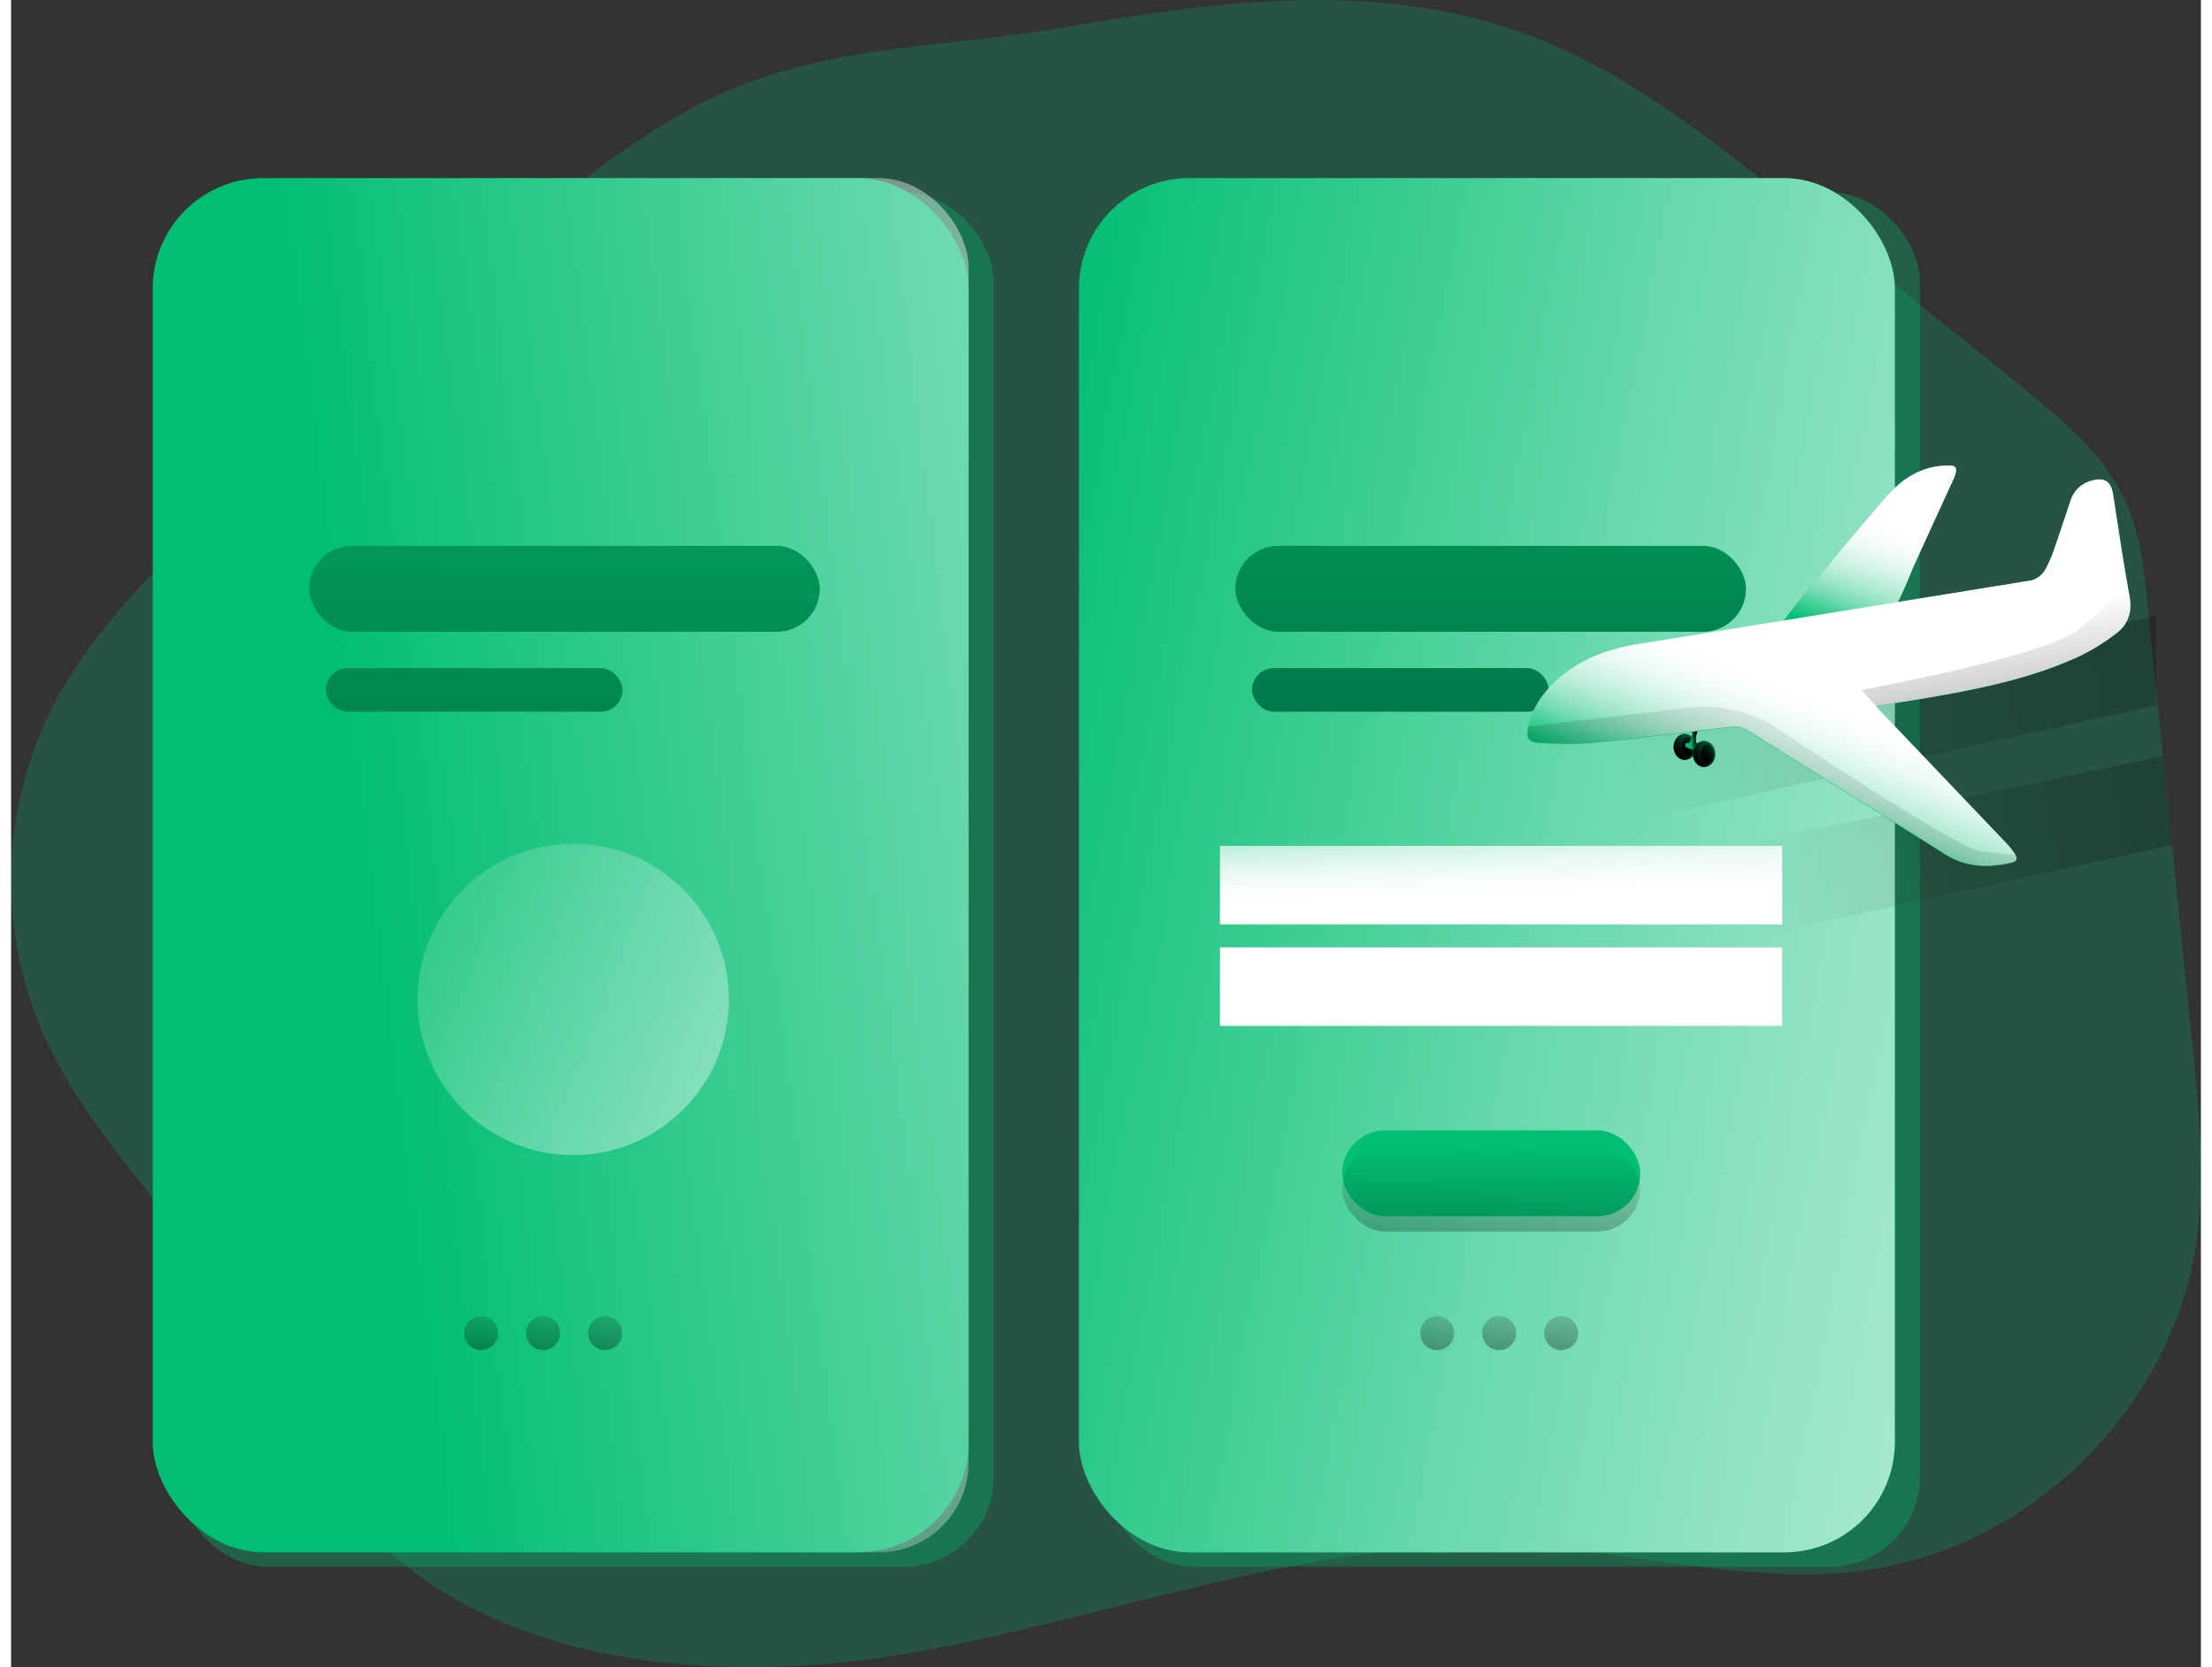 <svg id="Layer_1" data-name="Layer 1" xmlns="http://www.w3.org/2000/svg" xmlns:xlink="http://www.w3.org/1999/xlink" viewBox="0 0 557.07 424.12" width="406" height="306" class="illustration styles_illustrationTablet__1DWOa"><rect x="0" y="0" width="557.07" height="424.12" fill="#333333" stroke="none"/><defs><linearGradient id="linear-gradient" x1="89.27" y1="226.42" x2="787.53" y2="139.03" gradientUnits="userSpaceOnUse"><stop offset="0" stop-color="#fff" stop-opacity="0"></stop><stop offset="0.13" stop-color="#fff" stop-opacity="0.23"></stop><stop offset="0.23" stop-color="#fff" stop-opacity="0.41"></stop><stop offset="0.35" stop-color="#fff" stop-opacity="0.59"></stop><stop offset="0.48" stop-color="#fff" stop-opacity="0.74"></stop><stop offset="0.6" stop-color="#fff" stop-opacity="0.85"></stop><stop offset="0.72" stop-color="#fff" stop-opacity="0.93"></stop><stop offset="0.84" stop-color="#fff" stop-opacity="0.98"></stop><stop offset="0.95" stop-color="#fff"></stop></linearGradient><linearGradient id="linear-gradient-2" x1="141.58" y1="32.41" x2="137.94" y2="560.43" gradientUnits="userSpaceOnUse"><stop offset="0" stop-color="#010101" stop-opacity="0"></stop><stop offset="0.95" stop-color="#010101"></stop></linearGradient><linearGradient id="linear-gradient-3" x1="118.79" y1="32.25" x2="115.15" y2="560.27" xlink:href="#linear-gradient-2"></linearGradient><linearGradient id="linear-gradient-4" x1="243.03" y1="194.79" x2="903.35" y2="321.02" xlink:href="#linear-gradient"></linearGradient><linearGradient id="linear-gradient-5" x1="408.58" y1="195.43" x2="1070.42" y2="80.72" xlink:href="#linear-gradient-2"></linearGradient><linearGradient id="linear-gradient-6" x1="446.35" y1="272.79" x2="952.07" y2="185.14" xlink:href="#linear-gradient-2"></linearGradient><linearGradient id="linear-gradient-7" x1="376.71" y1="291.52" x2="375.2" y2="387.11" xlink:href="#linear-gradient-2"></linearGradient><linearGradient id="linear-gradient-8" x1="376.4" y1="48.95" x2="376.4" y2="424.02" xlink:href="#linear-gradient-2"></linearGradient><linearGradient id="linear-gradient-9" x1="353.43" y1="48.95" x2="353.43" y2="424.02" xlink:href="#linear-gradient-2"></linearGradient><linearGradient id="linear-gradient-10" x1="378.47" y1="201.1" x2="379.16" y2="230.72" xlink:href="#linear-gradient"></linearGradient><linearGradient id="linear-gradient-11" x1="377.87" y1="201.12" x2="378.56" y2="230.73" xlink:href="#linear-gradient"></linearGradient><linearGradient id="linear-gradient-12" x1="432.21" y1="185.1" x2="423.5" y2="191.74" xlink:href="#linear-gradient-2"></linearGradient><linearGradient id="linear-gradient-13" x1="430.78" y1="186.82" x2="425.13" y2="191.12" xlink:href="#linear-gradient-2"></linearGradient><linearGradient id="linear-gradient-14" x1="430.46" y1="237.09" x2="432.11" y2="236.93" xlink:href="#linear-gradient-2"></linearGradient><linearGradient id="linear-gradient-15" x1="467.78" y1="209.2" x2="478.64" y2="178.99" xlink:href="#linear-gradient"></linearGradient><linearGradient id="linear-gradient-16" x1="449.08" y1="260.31" x2="463.55" y2="223.81" xlink:href="#linear-gradient"></linearGradient><linearGradient id="linear-gradient-17" x1="465.99" y1="208.95" x2="338.23" y2="565.17" xlink:href="#linear-gradient-2"></linearGradient><linearGradient id="linear-gradient-18" x1="506.89" y1="203.87" x2="523.41" y2="312.44" xlink:href="#linear-gradient-2"></linearGradient><linearGradient id="linear-gradient-19" x1="437.11" y1="186.9" x2="428.4" y2="193.53" xlink:href="#linear-gradient-2"></linearGradient><linearGradient id="linear-gradient-20" x1="435.68" y1="188.61" x2="430.03" y2="192.91" xlink:href="#linear-gradient-2"></linearGradient><linearGradient id="linear-gradient-21" x1="120.49" y1="319" x2="117.53" y2="382.5" gradientUnits="userSpaceOnUse"><stop offset="0.12" stop-color="#010101" stop-opacity="0"></stop><stop offset="0.95" stop-color="#010101"></stop></linearGradient><linearGradient id="linear-gradient-22" x1="136.27" y1="319" x2="133.31" y2="382.5" xlink:href="#linear-gradient-21"></linearGradient><linearGradient id="linear-gradient-23" x1="152.05" y1="319" x2="149.09" y2="382.5" xlink:href="#linear-gradient-21"></linearGradient><linearGradient id="linear-gradient-24" x1="363.71" y1="319" x2="360.75" y2="382.5" xlink:href="#linear-gradient-21"></linearGradient><linearGradient id="linear-gradient-25" x1="379.49" y1="319" x2="376.53" y2="382.5" xlink:href="#linear-gradient-21"></linearGradient><linearGradient id="linear-gradient-26" x1="395.27" y1="319" x2="392.31" y2="382.5" xlink:href="#linear-gradient-21"></linearGradient><linearGradient id="linear-gradient-27" x1="71.48" y1="189.71" x2="537.59" y2="610.31" xlink:href="#linear-gradient"></linearGradient></defs><title>Reminders Note</title><path d="M558.94,365.57c-3.75,23.58-16.94,45.11-35.3,60.34-1.27,1-2.56,2-3.85,3,0,0-.07,0-.1.06a96.72,96.72,0,0,1-43.49,18.56c-29,4.33-58.29-4.4-87.59-5.92-52.51-2.74-103.11,17.53-154.84,26.81s-112.65,4-145.4-37.06a8.3,8.3,0,0,1-.55-.71c-10.38-13.29-16.95-29.1-25.13-43.9-1.42-2.59-2.87-5.11-4.39-7.6-14.55-23.57-35.93-42.88-47-68.23A97.66,97.66,0,0,1,12.35,231c10.48-22.18,28.91-39.45,46.88-56.13,1.17-1.07,2.3-2.14,3.46-3.21q23.15-21.48,46.34-43c8.5-7.85,17-15.77,25.83-23.28C146.57,95.4,158.72,86,172,78.23c32.3-19.08,63-16.91,98.1-22.86,40.54-6.89,82.06-12.9,121.51,2.72,23,9.08,42.77,24.63,62.17,39.93,3.14,2.49,6.28,4.94,9.41,7.43,17.75,14,35.44,28,52.93,42.33,3.82,3.13,7.67,6.34,11.25,9.76,5.57,5.31,10.51,11.16,13.68,18.11,3.82,8.31,4.79,17.59,5.72,26.67q1.95,19.17,3.88,38.25c.78,7.57,1.52,15.14,2.3,22.67q2.63,25.75,5.24,51.44C559.88,331.62,561.6,348.76,558.94,365.57Z" transform="translate(-3.24 -48.24)" fill="#02be74" opacity="0.24" style="isolation: isolate;"></path><rect x="42.39" y="48.95" width="207.56" height="349.58" rx="22.81" fill="#02be74" opacity="0.33" style="isolation: isolate;"></rect><rect x="36.02" y="45.31" width="207.56" height="349.58" rx="28.08" fill="#02be74"></rect><rect x="36.02" y="45.31" width="207.56" height="349.58" rx="22.81" fill="url(#linear-gradient)"></rect><rect x="75.83" y="138.86" width="129.88" height="21.85" rx="10.92" fill="#02be74"></rect><rect x="80.08" y="169.96" width="75.44" height="11.09" rx="5.54" fill="#02be74"></rect><rect x="75.83" y="138.86" width="129.88" height="21.85" rx="10.92" fill="url(#linear-gradient-2)"></rect><rect x="80.08" y="169.96" width="75.44" height="11.09" rx="5.54" fill="url(#linear-gradient-3)"></rect><rect x="278.02" y="48.95" width="207.56" height="349.58" rx="22.81" fill="#02be74" opacity="0.33" style="isolation: isolate;"></rect><rect x="271.65" y="45.31" width="207.56" height="349.58" rx="28.08" fill="#02be74"></rect><rect x="271.65" y="45.31" width="207.56" height="349.58" rx="28.08" fill="url(#linear-gradient-4)"></rect><polygon points="359.95 195.85 545.66 156.7 545.66 179.46 392.72 213.15 359.95 195.85" fill="url(#linear-gradient-5)"></polygon><path d="M552.93,263.24,441.48,287.78l-32.76-17.3,141.91-29.91C551.41,248.14,552.15,255.71,552.93,263.24Z" transform="translate(-3.24 -48.24)" fill="url(#linear-gradient-6)"></path><rect x="311.46" y="138.86" width="129.88" height="21.85" rx="10.92" fill="#02be74"></rect><rect x="338.63" y="287.56" width="75.82" height="21.85" rx="10.92" fill="#02be74"></rect><rect x="338.63" y="291.43" width="75.82" height="21.85" rx="10.92" fill="url(#linear-gradient-7)"></rect><rect x="315.71" y="169.96" width="75.44" height="11.09" rx="5.54" fill="#02be74"></rect><rect x="311.46" y="138.86" width="129.88" height="21.85" rx="10.92" fill="url(#linear-gradient-8)"></rect><rect x="315.71" y="169.96" width="75.44" height="11.09" rx="5.54" fill="url(#linear-gradient-9)"></rect><rect x="307.52" y="215.18" width="143.03" height="19.97" fill="url(#linear-gradient-10)"></rect><rect x="307.52" y="241.01" width="143.03" height="19.97" fill="url(#linear-gradient-11)"></rect><ellipse cx="425.77" cy="190" rx="2.86" ry="3.32" fill="#02be74"></ellipse><ellipse cx="425.78" cy="190" rx="2.86" ry="3.32" fill="url(#linear-gradient-12)"></ellipse><ellipse cx="426.61" cy="189.99" rx="1.59" ry="2.49" fill="url(#linear-gradient-13)"></ellipse><path d="M432.46,233.73s-1.36,2.92-.09,4a12.43,12.43,0,0,0,1.83,1.39l-.56.82-4.37-1.65s-.35-.65.09-1c0,0,.71.15,1-.3a15.38,15.38,0,0,0,.59-3.09Z" transform="translate(-3.24 -48.24)" fill="#02be74"></path><path d="M432.46,233.73s-1.36,2.92-.09,4a12.43,12.43,0,0,0,1.83,1.39l-.56.82-4.37-1.65s-.35-.65.09-1c0,0,.71.15,1-.3a15.38,15.38,0,0,0,.59-3.09Z" transform="translate(-3.24 -48.24)" fill="url(#linear-gradient-14)"></path><g id="kbwNYr"><path d="M452.58,208.2c6.39-.94,14.62-2.53,20.63-3.42,1.82-.26,6.14-.48,8-.62,1.38-.1,5.3-10.19,5.86-11.44,3.36-7.47,6.79-14.9,10.19-22.34a6.14,6.14,0,0,0,.32-.69c1-2.71.44-3.16-2.38-3-6.51.26-11.28,3.69-15.29,8.28-6.43,7.37-12.62,14.93-18.91,22.42C460.85,197.49,452.86,207.72,452.58,208.2Z" transform="translate(-3.24 -48.24)" fill="#02be74"></path><path d="M452.58,208.2c6.39-.94,14.62-2.53,20.63-3.42,1.82-.26,6.14-.48,8-.62,1.38-.1,5.3-10.19,5.86-11.44,3.36-7.47,6.79-14.9,10.19-22.34a6.14,6.14,0,0,0,.32-.69c1-2.71.44-3.16-2.38-3-6.51.26-11.28,3.69-15.29,8.28-6.43,7.37-12.62,14.93-18.91,22.42C460.85,197.49,452.86,207.72,452.58,208.2Z" transform="translate(-3.24 -48.24)" fill="url(#linear-gradient-15)"></path><path d="M477.63,227.88c5.1-.81,9.85-1.51,14.58-2.34,12.52-2.2,25-4.78,36.62-10.07a53.5,53.5,0,0,0,9.87-6c3.1-2.31,4.23-5.52,3.47-9.6-1.59-8.6-2.81-17.28-4.17-25.92-.49-3.13-2.18-4.27-5.23-3.43a7.41,7.41,0,0,0-5.48,4.84c-1.48,4.32-2.89,8.67-4.4,13a33.3,33.3,0,0,1-2.06,4.7,5.89,5.89,0,0,1-4.55,3.06q-49.39,8-98.79,16c-8.35,1.34-16,4.17-22.06,10.29-3,3-5.39,6.42-6.23,10.69-.59,3,0,4,3,4.14a91,91,0,0,0,13.31,0c11.74-1.15,23.45-2.6,35.17-4a6.48,6.48,0,0,1,4.6,1c16.63,10.5,33.31,20.9,49.95,31.38,5.4,3.4,11.12,3.51,17.07,2.08,1.06-.26,1.38-1,.84-1.85a17.44,17.44,0,0,0-2.17-2.87q-15.92-16.71-31.87-33.37C478.7,229.11,478.29,228.62,477.63,227.88Z" transform="translate(-3.24 -48.24)" fill="#02be74"></path><path d="M538.69,209.43a51.93,51.93,0,0,1-9.86,6c-11.67,5.29-24.11,7.88-36.61,10.06-4.73.83-9.49,1.54-14.59,2.34.67.74,1.08,1.24,1.51,1.68q15.94,16.69,31.85,33.39a16.31,16.31,0,0,1,2.18,2.85c.54.88.2,1.61-.84,1.85-5.93,1.44-11.66,1.34-17.06-2.08-16.63-10.46-33.33-20.86-50-31.38a6.58,6.58,0,0,0-4.59-1c-11.74,1.41-23.44,2.85-35.17,4a87.09,87.09,0,0,1-13.32,0c-3.05-.16-3.62-1.17-3.05-4.12a21.11,21.11,0,0,1,6.24-10.7c6.1-6.13,13.71-9,22.06-10.29q49.44-8,98.81-16a5.73,5.73,0,0,0,4.53-3.05,30.59,30.59,0,0,0,2.08-4.69c1.51-4.33,2.91-8.65,4.39-13a7.5,7.5,0,0,1,5.46-4.83c3.09-.84,4.76.3,5.23,3.42,1.21,7.68,2.32,15.39,3.69,23.07.14,1,.34,1.91.51,2.88C542.91,203.9,541.81,207.12,538.69,209.43Z" transform="translate(-3.24 -48.24)" fill="url(#linear-gradient-16)"></path></g><path d="M512.33,267.64c-5.93,1.44-11.66,1.34-17.06-2.08-16.63-10.46-33.33-20.86-50-31.38a6.58,6.58,0,0,0-4.59-1c-11.74,1.41-23.44,2.85-35.17,4a87.09,87.09,0,0,1-13.32,0c-3.05-.16-3.62-1.17-3.05-4.12l41.08-4.8a33.35,33.35,0,0,1,18.45,3.13l2.27,1.1s47.21,31.79,53.81,32.39,8.38.9,8.38.9C513.71,266.67,513.37,267.4,512.33,267.64Z" transform="translate(-3.24 -48.24)" fill="url(#linear-gradient-17)"></path><path d="M538.69,209.43a51.93,51.93,0,0,1-9.86,6c-11.67,5.29-24.11,7.88-36.61,10.06-4.73.83-9.49,1.54-14.59,2.34L474,223.75s47.68-8.72,55.49-15.56C536.61,202,541,197.66,541.67,197c.14,1,.34,1.91.51,2.88C542.91,203.9,541.81,207.12,538.69,209.43Z" transform="translate(-3.24 -48.24)" fill="url(#linear-gradient-18)"></path><ellipse cx="430.67" cy="191.8" rx="2.86" ry="3.32" fill="#02be74"></ellipse><ellipse cx="430.68" cy="191.8" rx="2.86" ry="3.32" fill="url(#linear-gradient-19)"></ellipse><ellipse cx="431.51" cy="191.79" rx="1.59" ry="2.49" fill="url(#linear-gradient-20)"></ellipse><circle cx="119.55" cy="339.13" r="4.32" fill="url(#linear-gradient-21)"></circle><circle cx="135.33" cy="339.13" r="4.32" fill="url(#linear-gradient-22)"></circle><circle cx="151.11" cy="339.13" r="4.32" fill="url(#linear-gradient-23)"></circle><circle cx="362.77" cy="339.13" r="4.32" fill="url(#linear-gradient-24)"></circle><circle cx="378.55" cy="339.13" r="4.32" fill="url(#linear-gradient-25)"></circle><circle cx="394.33" cy="339.13" r="4.32" fill="url(#linear-gradient-26)"></circle><circle cx="142.99" cy="254.24" r="39.6" fill="url(#linear-gradient-27)"></circle></svg>